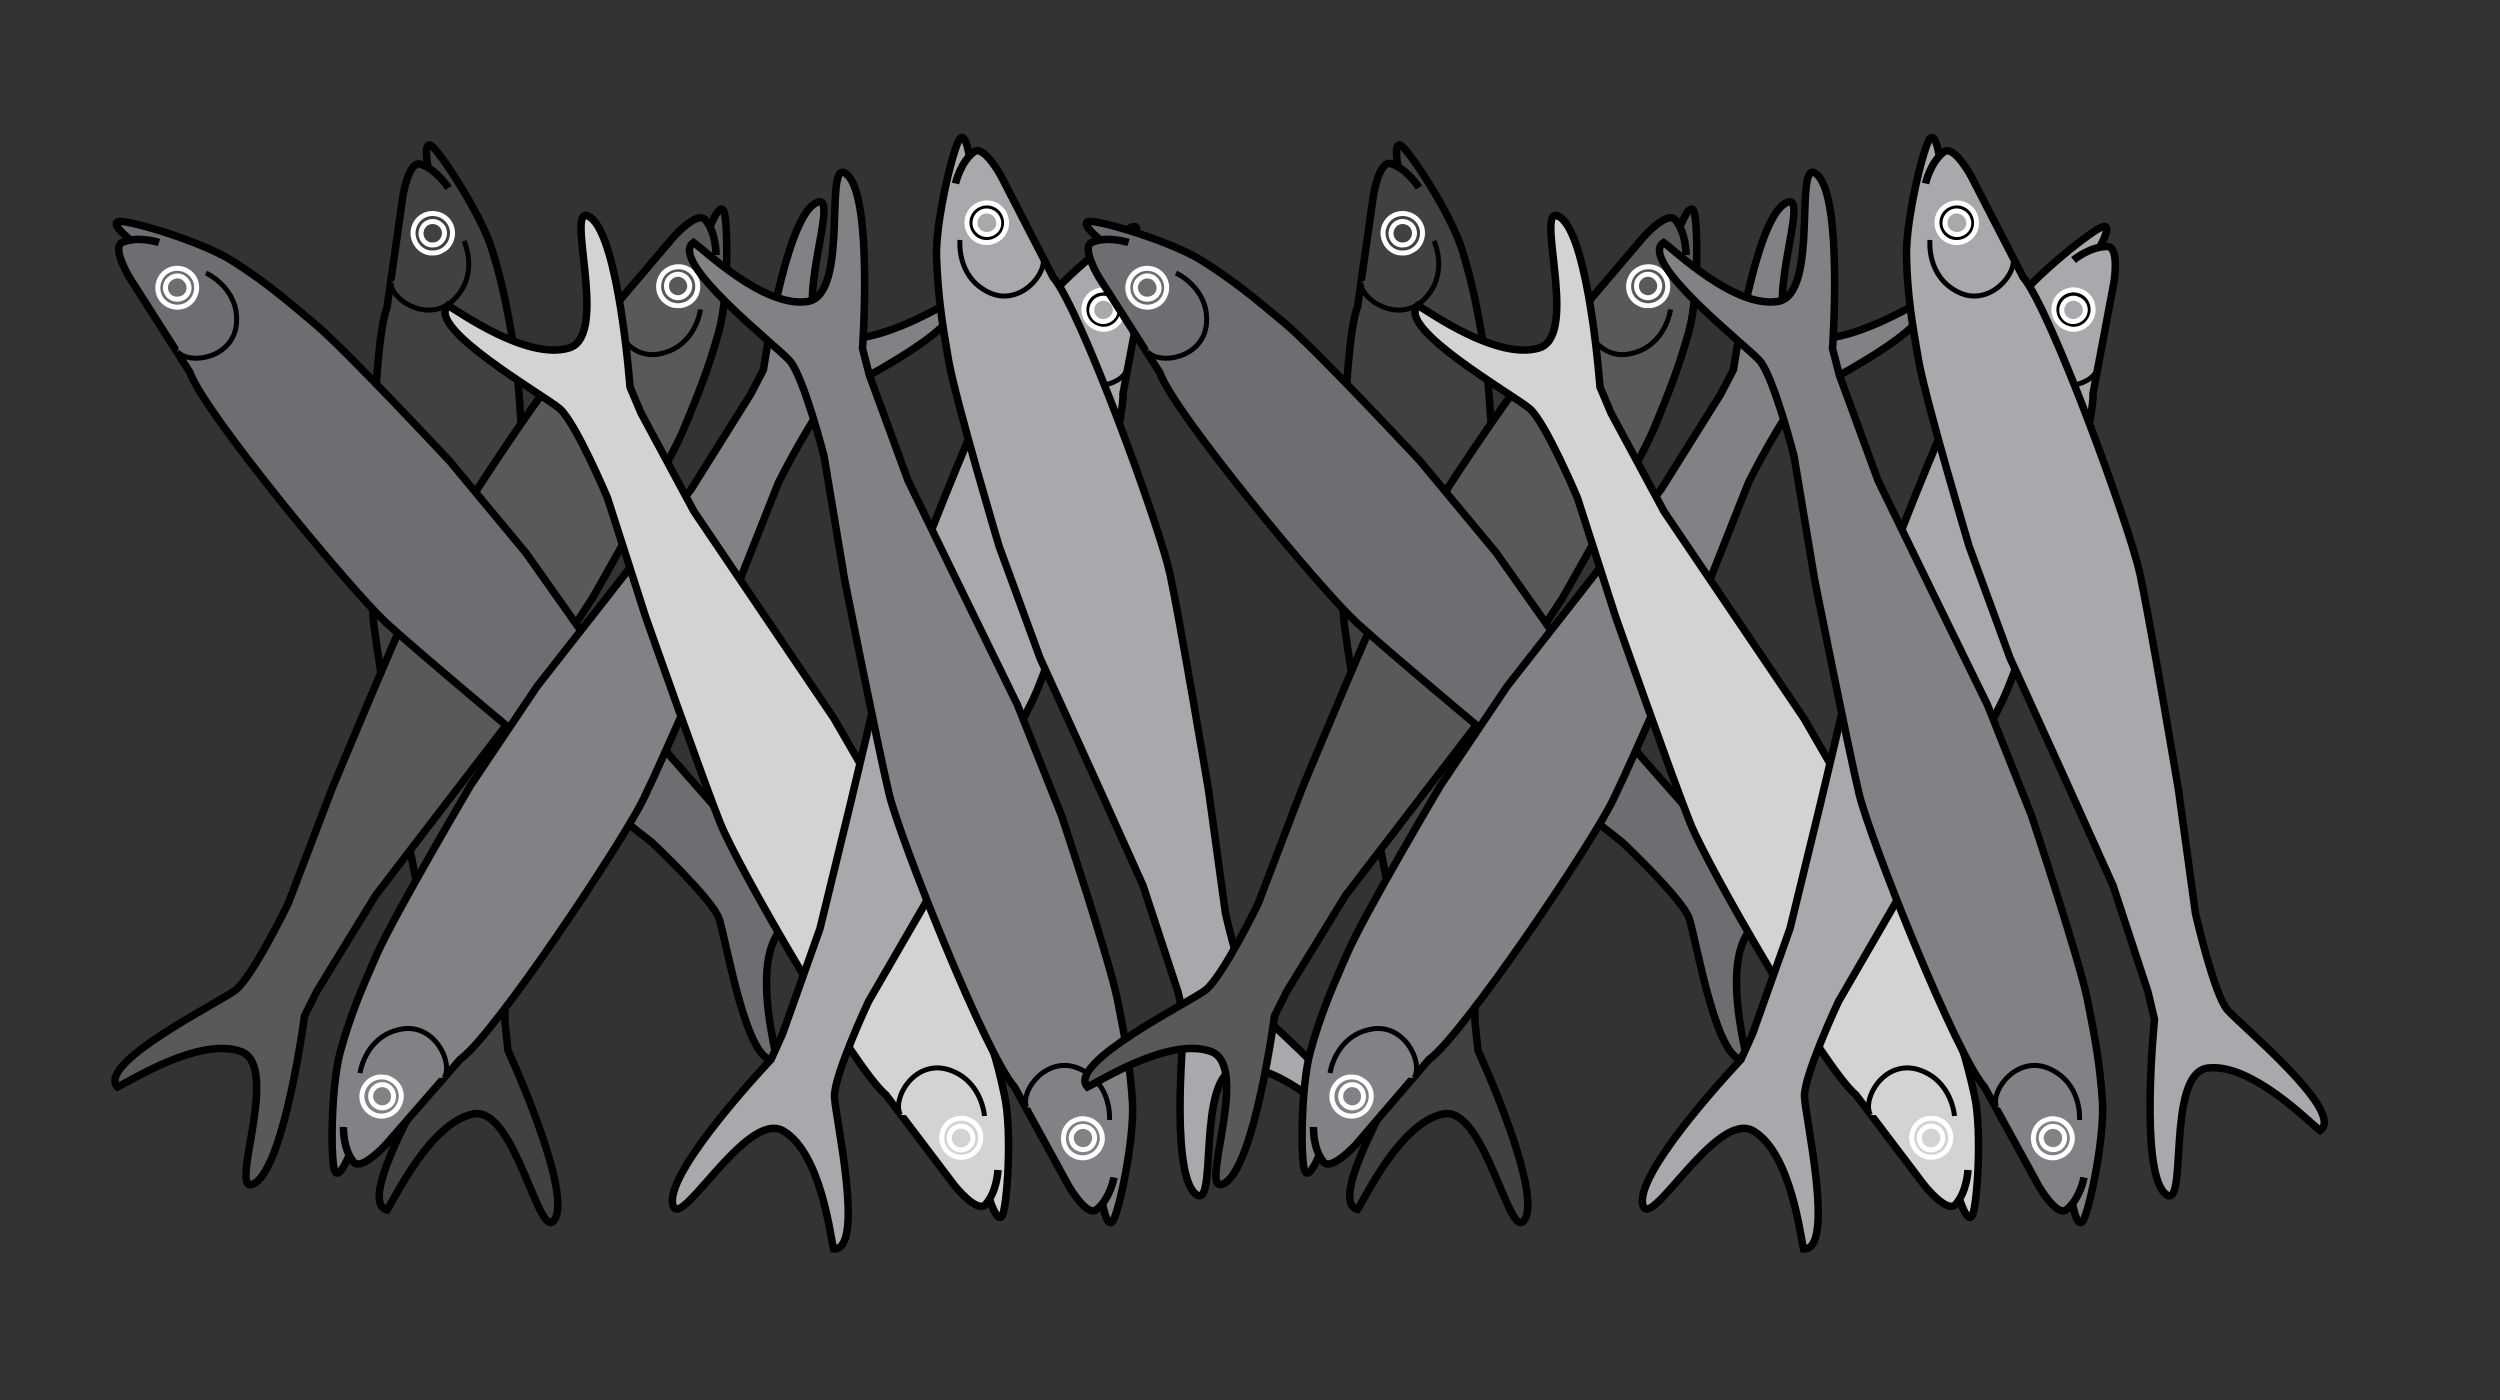 <?xml version="1.0" encoding="utf-8"?>
<svg version="1.1" x="0px" y="0px" viewBox="0 0 500 280" style="enable-background:new 0 0 500 280;" xmlns="http://www.w3.org/2000/svg">
  <rect x="0" y="0" width="500" height="280" fill="#333333" stroke="none"/>
  <style type="text/css">
	.st0{fill:none;stroke:#000000;stroke-width:4;stroke-miterlimit:10;}
	.st1{fill:#FFFFFF;stroke:#000000;stroke-width:4;stroke-miterlimit:10;}
	.st2{stroke:#000000;stroke-width:0.793;stroke-miterlimit:10;}
	.st3{fill:#FFFFFF;stroke:#000000;stroke-width:0.793;stroke-miterlimit:10;}
	.st4{stroke:#000000;stroke-width:1.6;stroke-miterlimit:10;}
	.st5{fill:#FFFFFF;stroke:#000000;stroke-width:1.6;stroke-miterlimit:10;}
	.st6{stroke:#000000;stroke-width:1.134;stroke-miterlimit:10;}
	.st7{fill:#FFFFFF;stroke:#000000;stroke-width:1.134;stroke-miterlimit:10;}
	.st8{fill:#FFFFFF;}
	.st9{fill:#414042;stroke:#000000;stroke-width:1.5;stroke-miterlimit:10;}
	.st10{fill:#414042;stroke:#FFFFFF;stroke-miterlimit:10;}
	.st11{fill:#414042;stroke:#000000;stroke-miterlimit:10;}
	.st12{fill:#58595B;stroke:#000000;stroke-width:1.5;stroke-miterlimit:10;}
	.st13{fill:#58595B;stroke:#FFFFFF;stroke-miterlimit:10;}
	.st14{fill:#58595B;stroke:#000000;stroke-miterlimit:10;}
	.st15{fill:#6D6E71;stroke:#000000;stroke-width:1.5;stroke-miterlimit:10;}
	.st16{fill:#6D6E71;stroke:#FFFFFF;stroke-miterlimit:10;}
	.st17{fill:#6D6E71;stroke:#000000;stroke-miterlimit:10;}
	.st18{fill:#808285;stroke:#000000;stroke-width:1.5;stroke-miterlimit:10;}
	.st19{fill:#808285;stroke:#FFFFFF;stroke-miterlimit:10;}
	.st20{fill:#808285;stroke:#000000;stroke-miterlimit:10;}
	.st21{fill:#D1D3D4;stroke:#000000;stroke-width:1.5;stroke-miterlimit:10;}
	.st22{fill:#D1D3D4;stroke:#FFFFFF;stroke-miterlimit:10;}
	.st23{fill:#D1D3D4;stroke:#000000;stroke-miterlimit:10;}
	.st24{fill:#A7A9AC;stroke:#000000;stroke-width:1.5;stroke-miterlimit:10;}
	.st25{stroke:#FFFFFF;stroke-miterlimit:10;}
	.st26{fill:none;stroke:#000000;stroke-miterlimit:10;}
</style>
  <g id="nshima"/>
  <g id="VUNKWALA"/>
  <g id="Layer_4">
    <g>
      <path class="st9" d="M85.6,33.3c0,0-1-5.1,0.6-4.2c1.6,0.9,10,13.7,12.2,20.8c2.2,7.1,3.1,12.2,4.5,20.2c1.3,8,2.6,38.5,2.6,38.5 l-0.4,23.8l-2.2,24.5l-2.2,25.2l0.3,22.4l0.6,5.6c0,0,12.5,27.1,9.5,33.5c-3.1,6.3-7.9-22.6-16.5-20.8S78.9,239.8,77.4,242 c-6.2-1.7,8-25,9.5-28.8c1.5-3.9-0.3-20.3-0.3-20.3l-4.9-24.4c0,0-5.7-33.9-6.9-43.3c-1.2-9.4-0.5-56,2.6-63.7l3.2-22.4 c0,0,1.1-6.8,3.4-6.3c3.3,1,5.7,4.8,5.7,4.8"/>
      <path class="st10" d="M86.6,50.6c2.2,0,3.9-1.8,3.9-4c0-2.2-1.8-3.9-4-3.9c-2.2,0-3.9,1.8-3.9,4C82.7,48.9,84.4,50.7,86.6,50.6z M84.2,46.7c0-1.3,1-2.4,2.3-2.4c1.3,0,2.4,1,2.4,2.3c0,1.3-1,2.4-2.3,2.4C85.3,49.1,84.2,48,84.2,46.7z"/>
      <path class="st11" d="M92.8,48.2c0,0,3.1,6.5-1.9,11.6c-4.9,5.1-12.8,0.3-12.7-3.3"/>
    </g>
    <g>
      <path class="st12" d="M142,45.4c0,0,1.8-4.8,2.7-3.3s1.1,16.9-0.9,24.1c-2,7.2-3.9,12-7,19.5c-3.2,7.5-18.3,33.9-18.3,33.9 l-13,19.9l-15,19.5l-15.4,20.1l-11.7,19.1l-2.5,5c0,0-3.9,29.6-9.9,33.4c-6,3.7,5.5-23.3-2.8-26.3s-22.3,6-24.7,7.1 c-4.3-4.7,20.1-16.8,23.5-19.3c3.4-2.5,10.6-17.3,10.6-17.3l8.9-23.3c0,0,13.2-31.7,17.3-40.3s29.5-47.6,36.2-52.5l14.7-17.3 c0,0,4.6-5.2,6.3-3.5c2.3,2.6,2.2,7.1,2.2,7.1"/>
      <path class="st13" d="M133.6,60.6c1.8,1.1,4.3,0.5,5.4-1.3c1.1-1.8,0.5-4.3-1.3-5.4c-1.8-1.1-4.3-0.5-5.4,1.3 C131.2,57.1,131.7,59.5,133.6,60.6z M133.6,56c0.7-1.1,2.1-1.5,3.2-0.8c1.1,0.7,1.5,2.1,0.8,3.2c-0.7,1.1-2.1,1.5-3.2,0.8 C133.3,58.6,133,57.1,133.6,56z"/>
      <path class="st14" d="M140.1,61.9c0,0-0.9,7.2-7.8,8.8c-6.9,1.7-10.9-6.6-9-9.6"/>
    </g>
    <g>
      <path class="st15" d="M26,47.9c0,0-4.1-3.2-2.3-3.6c1.8-0.4,16.5,3.9,22.8,7.9S56.7,59.5,63,64.8c6.2,5.2,27,27.5,27,27.5 l15.2,18.3l14.2,20.1l14.7,20.6l14.8,16.8l4.1,3.9c0,0,27.1,12.5,28.9,19.3s-20.7-12.1-26-5.1c-5.3,7-0.9,23-0.6,25.6 c-5.8,2.7-10.1-24.2-11.5-28.1c-1.4-3.9-13.4-15.2-13.4-15.2l-19.6-15.4c0,0-26.4-22-33.4-28.4c-7-6.4-36.7-42.3-39.4-50.2 L25.9,55.5c0,0-3.6-5.9-1.5-7c3.2-1.4,7.4,0,7.4,0"/>
      <path class="st16" d="M38,60.5c1.6-1.4,1.8-3.9,0.4-5.5c-1.4-1.6-3.9-1.8-5.5-0.4c-1.6,1.4-1.8,3.9-0.4,5.5 C33.9,61.7,36.4,61.9,38,60.5z M33.7,59.1c-0.9-1-0.8-2.5,0.2-3.3c1-0.9,2.5-0.8,3.3,0.2c0.9,1,0.8,2.5-0.2,3.3 C36,60.1,34.5,60,33.7,59.1z"/>
      <path class="st17" d="M41.2,54.6c0,0,6.6,3,6.1,10c-0.5,7.1-9.5,8.5-11.8,5.7"/>
    </g>
    <g>
      <path class="st18" d="M69.8,231.1c0,0-1.9,4.8-2.8,3.2c-0.9-1.6-0.9-16.9,1.1-24.1s4-11.9,7.3-19.4s18.7-33.7,18.7-33.7l13.3-19.8 l15.2-19.4l15.6-20l11.9-19l2.6-5c0,0,4.2-29.6,10.3-33.2c6-3.7-5.7,23.3,2.5,26.4s22.3-5.7,24.7-6.8c4.3,4.8-20.3,16.6-23.7,19 c-3.4,2.4-10.8,17.2-10.8,17.2l-9.2,23.2c0,0-13.6,31.5-17.8,40.1S98.8,207.1,92,211.9L77.1,229c0,0-4.7,5.1-6.3,3.5 c-2.3-2.7-2.1-7.1-2.1-7.1"/>
      <path class="st19" d="M78.4,216c-1.8-1.2-4.3-0.6-5.4,1.2c-1.2,1.8-0.6,4.3,1.2,5.4c1.8,1.2,4.3,0.6,5.4-1.2 C80.8,219.5,80.3,217.1,78.4,216z M78.4,220.5c-0.7,1.1-2.1,1.4-3.2,0.7c-1.1-0.7-1.4-2.1-0.7-3.2c0.7-1.1,2.1-1.4,3.2-0.7 C78.7,218,79,219.4,78.4,220.5z"/>
      <path class="st20" d="M72,214.6c0,0,1-7.2,7.9-8.7c6.9-1.6,10.9,6.7,8.9,9.7"/>
    </g>
    <g>
      <path class="st21" d="M197.9,239.8c0,0,1.5,4.9,2.5,3.4s2.1-16.8,0.5-24.1c-1.5-7.3-3.2-12.2-5.9-19.9 c-2.7-7.7-16.3-34.9-16.3-34.9l-11.9-20.6L153,123.3l-14.2-21l-10.6-19.7l-2.2-5.2c0,0-2.2-29.8-7.9-33.9s4.1,23.6-4.3,26.1 s-21.9-7.2-24.2-8.5c-4.6,4.4,19.1,17.9,22.3,20.6s9.6,17.9,9.6,17.9l7.6,23.7c0,0,11.4,32.4,14.9,41.2 c3.5,8.8,26.8,49.2,33.2,54.5l13.7,18.1c0,0,4.3,5.4,6.1,3.9c2.4-2.5,2.6-7,2.6-7"/>
      <path class="st22" d="M188.8,229.4c1,1.9,3.4,2.6,5.3,1.6c1.9-1,2.6-3.4,1.6-5.3c-1-1.9-3.4-2.6-5.3-1.6 C188.5,225.1,187.8,227.5,188.8,229.4z M191.1,225.5c1.1-0.6,2.6-0.2,3.2,1c0.6,1.1,0.2,2.6-1,3.2c-1.1,0.6-2.6,0.2-3.2-1 C189.5,227.5,190,226.1,191.1,225.5z"/>
      <path class="st23" d="M196.9,223.2c0,0-0.5-7.2-7.3-9.3c-6.8-2-11.3,5.9-9.5,9.1"/>
    </g>
    <g>
      <path class="st24" d="M225.9,49.5c0,0,2.6-4.5,0.8-4.2s-13.8,9.8-18.2,15.8s-6.9,10.6-10.7,17.7c-3.8,7.2-14.8,35.6-14.8,35.6 l-7.3,22.7l-5.7,24l-6,24.6l-7.5,21.1l-2.3,5.1c0,0-20.6,21.7-19.7,28.7c0.9,7,14.7-18.9,22.2-14.4c7.5,4.5,9.4,21.1,10,23.6 c6.4,0.4,0.4-26.2,0.2-30.4c-0.2-4.2,6.8-19.1,6.8-19.1l12.5-21.6c0,0,16.3-30.2,20.4-38.8c4.1-8.6,18.4-52.9,18-61.2l4.2-22.3 c0,0,1.1-6.8-1.2-7.1c-3.5-0.1-6.9,2.7-6.9,2.7"/>
      <path class="st25" d="M224.4,63.2c0.7-2-0.3-4.3-2.4-5c-2-0.7-4.3,0.3-5,2.4c-0.7,2,0.3,4.3,2.4,5 C221.4,66.4,223.6,65.3,224.4,63.2z M219.9,64.2c-1.2-0.4-1.9-1.8-1.4-3c0.4-1.2,1.8-1.9,3-1.4c1.2,0.4,1.9,1.8,1.4,3 C222.5,63.9,221.1,64.6,219.9,64.2z"/>
      <path class="st26" d="M214.3,61.4c0,0-5,5.2-2,11.6c3,6.4,12,4.4,13.1,0.9"/>
    </g>
    <g>
      <path class="st24" d="M193.9,31.5c0,0-0.7-5.1-1.9-3.8c-1.2,1.3-4.9,16.2-4.7,23.7c0.3,7.5,1,12.6,2.4,20.6 c1.4,8,10.1,37.2,10.1,37.2l8.2,22.4l10.2,22.4l10.4,23.1l7,21.3l1.3,5.5c0,0-3,29.7,2,34.7c5,5,0-24,8.7-25 c8.7-1,20.3,10.9,22.4,12.5c5.3-3.6-15.8-21-18.5-24.1c-2.7-3.2-6.4-19.3-6.4-19.3l-3.4-24.7c0,0-5.7-33.9-7.7-43.2 c-2-9.3-17.9-53-23.4-59.4l-10.4-20.2c0,0-3.3-6.1-5.3-4.9c-2.8,2-3.8,6.4-3.8,6.4"/>
      <path class="st25" d="M201.1,43.3c-0.7-2.1-2.9-3.2-5-2.5c-2.1,0.7-3.2,2.9-2.5,5c0.7,2.1,2.9,3.2,5,2.5 C200.7,47.6,201.8,45.4,201.1,43.3z M198.1,46.8c-1.2,0.4-2.6-0.3-3-1.5c-0.4-1.2,0.3-2.6,1.5-3c1.2-0.4,2.6,0.3,3,1.5 C200.1,45.1,199.4,46.4,198.1,46.8z"/>
      <path class="st26" d="M192,48c0,0-0.8,7.2,5.6,10.4c6.3,3.2,12.2-3.9,10.9-7.3"/>
    </g>
    <g>
      <path class="st18" d="M220.5,240.6c0,0,0.8,5.1,2,3.7c1.2-1.4,4.4-16.3,4-23.8c-0.5-7.5-1.4-12.5-3-20.5 c-1.6-8-11.2-36.9-11.2-36.9l-8.8-22.1l-10.8-22.1l-11.1-22.8l-7.7-21l-1.4-5.4c0,0,2.1-29.8-3-34.7s0.7,24-8,25.3 c-8.7,1.3-20.6-10.3-22.8-11.8c-5.2,3.7,16.4,20.5,19.2,23.6c2.8,3.1,6.9,19.1,6.9,19.1l4.1,24.6c0,0,6.7,33.7,8.9,42.9 c2.2,9.2,19.5,52.5,25.1,58.7l10.9,19.9c0,0,3.5,6,5.4,4.7c2.8-2.1,3.6-6.5,3.6-6.5"/>
      <path class="st19" d="M212.9,229c0.7,2,3,3.1,5,2.3c2-0.7,3.1-3,2.3-5c-0.7-2-3-3.1-5-2.3C213.2,224.7,212.2,226.9,212.9,229z M215.8,225.4c1.2-0.4,2.6,0.2,3,1.4c0.4,1.2-0.2,2.6-1.4,3c-1.2,0.4-2.6-0.2-3-1.4C213.9,227.2,214.6,225.9,215.8,225.4z"/>
      <path class="st20" d="M221.9,224c0,0,0.6-7.2-5.9-10.2c-6.4-3-12,4.2-10.7,7.6"/>
    </g>
    <g>
      <path class="st9" d="M279.6,33.3c0,0-1-5.1,0.6-4.2c1.6,0.9,10,13.7,12.2,20.8c2.2,7.1,3.1,12.2,4.5,20.2c1.3,8,2.6,38.5,2.6,38.5 l-0.4,23.8l-2.2,24.5l-2.2,25.2l0.3,22.4l0.6,5.6c0,0,12.5,27.1,9.5,33.5s-7.9-22.6-16.5-20.8s-15.6,16.9-17.1,19.1 c-6.2-1.7,8-25,9.5-28.8c1.5-3.9-0.3-20.3-0.3-20.3l-4.9-24.4c0,0-5.7-33.9-6.9-43.3s-0.5-56,2.6-63.7l3.2-22.4 c0,0,1.1-6.8,3.4-6.3c3.3,1,5.7,4.8,5.7,4.8"/>
      <path class="st10" d="M280.6,50.6c2.2,0,3.9-1.8,3.9-4c0-2.2-1.8-3.9-4-3.9c-2.2,0-3.9,1.8-3.9,4 C276.7,48.9,278.4,50.7,280.6,50.6z M278.2,46.7c0-1.3,1-2.4,2.3-2.4c1.3,0,2.4,1,2.4,2.3c0,1.3-1,2.4-2.3,2.4 C279.3,49.1,278.2,48,278.2,46.7z"/>
      <path class="st11" d="M286.8,48.2c0,0,3.1,6.5-1.9,11.6c-4.9,5.1-12.8,0.3-12.7-3.3"/>
    </g>
    <g>
      <path class="st12" d="M336,45.4c0,0,1.8-4.8,2.7-3.3s1.1,16.9-0.9,24.1c-2,7.2-3.9,12-7,19.5c-3.2,7.5-18.3,33.9-18.3,33.9 l-13,19.9l-15,19.5l-15.4,20.1l-11.7,19.1l-2.5,5c0,0-3.9,29.6-9.9,33.4c-6,3.7,5.5-23.3-2.8-26.3c-8.3-3-22.3,6-24.7,7.1 c-4.3-4.7,20.1-16.8,23.5-19.3c3.4-2.5,10.6-17.3,10.6-17.3l8.9-23.3c0,0,13.2-31.7,17.3-40.3c4-8.6,29.5-47.6,36.2-52.5 l14.7-17.3c0,0,4.6-5.2,6.3-3.5c2.3,2.6,2.2,7.1,2.2,7.1"/>
      <path class="st13" d="M327.6,60.6c1.8,1.1,4.3,0.5,5.4-1.3c1.1-1.8,0.5-4.3-1.3-5.4c-1.8-1.1-4.3-0.5-5.4,1.3 C325.2,57.1,325.7,59.5,327.6,60.6z M327.6,56c0.7-1.1,2.1-1.5,3.2-0.8c1.1,0.7,1.5,2.1,0.8,3.2c-0.7,1.1-2.1,1.5-3.2,0.8 C327.3,58.6,327,57.1,327.6,56z"/>
      <path class="st14" d="M334.1,61.9c0,0-0.9,7.2-7.8,8.8c-6.9,1.7-10.9-6.6-9-9.6"/>
    </g>
    <g>
      <path class="st15" d="M220,47.9c0,0-4.1-3.2-2.3-3.6c1.8-0.4,16.5,3.9,22.8,7.9s10.3,7.3,16.5,12.5c6.2,5.2,27,27.5,27,27.5 l15.2,18.3l14.2,20.1l14.7,20.6l14.8,16.8l4.1,3.9c0,0,27.1,12.5,28.9,19.3c1.8,6.8-20.7-12.1-26-5.1c-5.3,7-0.9,23-0.6,25.6 c-5.8,2.7-10.1-24.2-11.5-28.1c-1.4-3.9-13.4-15.2-13.4-15.2l-19.6-15.4c0,0-26.4-22-33.4-28.4S234.7,82.5,232,74.6l-12.2-19.1 c0,0-3.6-5.9-1.5-7c3.2-1.4,7.4,0,7.4,0"/>
      <path class="st16" d="M232,60.5c1.6-1.4,1.8-3.9,0.4-5.5c-1.4-1.6-3.9-1.8-5.5-0.4c-1.6,1.4-1.8,3.9-0.4,5.5 C227.9,61.7,230.4,61.9,232,60.5z M227.7,59.1c-0.9-1-0.8-2.5,0.2-3.3c1-0.9,2.5-0.8,3.3,0.2c0.9,1,0.8,2.5-0.2,3.3 C230,60.1,228.5,60,227.7,59.1z"/>
      <path class="st17" d="M235.2,54.6c0,0,6.6,3,6.1,10c-0.5,7.1-9.5,8.5-11.8,5.7"/>
    </g>
    <g>
      <path class="st18" d="M263.8,231.1c0,0-1.9,4.8-2.8,3.2c-0.9-1.6-0.9-16.9,1.1-24.1c2-7.2,4-11.9,7.3-19.4 c3.2-7.5,18.7-33.7,18.7-33.7l13.3-19.8l15.2-19.4l15.6-20l11.9-19l2.6-5c0,0,4.2-29.6,10.3-33.2c6-3.7-5.7,23.3,2.5,26.4 c8.2,3.1,22.3-5.7,24.7-6.8c4.3,4.8-20.3,16.6-23.7,19c-3.4,2.4-10.8,17.2-10.8,17.2l-9.2,23.2c0,0-13.6,31.5-17.8,40.1 c-4.1,8.6-30.1,47.2-36.9,52.1L271.1,229c0,0-4.7,5.1-6.3,3.5c-2.3-2.7-2.1-7.1-2.1-7.1"/>
      <path class="st19" d="M272.4,216c-1.8-1.2-4.3-0.6-5.4,1.2c-1.2,1.8-0.6,4.3,1.2,5.4c1.8,1.2,4.3,0.6,5.4-1.2 C274.8,219.5,274.3,217.1,272.4,216z M272.4,220.5c-0.7,1.1-2.1,1.4-3.2,0.7c-1.1-0.7-1.4-2.1-0.7-3.2c0.7-1.1,2.1-1.4,3.2-0.7 C272.7,218,273,219.4,272.4,220.5z"/>
      <path class="st20" d="M266,214.6c0,0,1-7.2,7.9-8.7c6.9-1.6,10.9,6.7,8.9,9.7"/>
    </g>
    <g>
      <path class="st21" d="M391.9,239.8c0,0,1.5,4.9,2.5,3.4c1-1.5,2.1-16.8,0.5-24.1s-3.2-12.2-5.9-19.9c-2.7-7.7-16.3-34.9-16.3-34.9 l-11.9-20.6L347,123.3l-14.2-21l-10.6-19.7l-2.2-5.2c0,0-2.2-29.8-7.9-33.9c-5.8-4.1,4.1,23.6-4.3,26.1 c-8.4,2.5-21.9-7.2-24.2-8.5c-4.6,4.4,19.1,17.9,22.3,20.6s9.6,17.9,9.6,17.9l7.6,23.7c0,0,11.4,32.4,14.9,41.2 c3.5,8.8,26.8,49.2,33.2,54.5l13.7,18.1c0,0,4.3,5.4,6.1,3.9c2.4-2.5,2.6-7,2.6-7"/>
      <path class="st22" d="M382.8,229.4c1,1.9,3.4,2.6,5.3,1.6c1.9-1,2.6-3.4,1.6-5.3c-1-1.9-3.4-2.6-5.3-1.6 C382.5,225.1,381.8,227.5,382.8,229.4z M385.1,225.5c1.1-0.6,2.6-0.2,3.2,1c0.6,1.1,0.2,2.6-1,3.2c-1.1,0.6-2.6,0.2-3.2-1 C383.5,227.5,384,226.1,385.1,225.5z"/>
      <path class="st23" d="M390.9,223.2c0,0-0.5-7.2-7.3-9.3c-6.8-2-11.3,5.9-9.5,9.1"/>
    </g>
    <g>
      <path class="st24" d="M419.9,49.5c0,0,2.6-4.5,0.8-4.2s-13.8,9.8-18.2,15.8c-4.4,6.1-6.9,10.6-10.7,17.7 c-3.8,7.2-14.8,35.6-14.8,35.6l-7.3,22.7l-5.7,24l-6,24.6l-7.5,21.1l-2.3,5.1c0,0-20.6,21.7-19.7,28.7c0.9,7,14.7-18.9,22.2-14.4 s9.4,21.1,10,23.6c6.4,0.4,0.4-26.2,0.2-30.4c-0.2-4.2,6.8-19.1,6.8-19.1l12.5-21.6c0,0,16.3-30.2,20.4-38.8s18.4-52.9,18-61.2 l4.2-22.3c0,0,1.1-6.8-1.2-7.1c-3.5-0.1-6.9,2.7-6.9,2.7"/>
      <path class="st25" d="M418.4,63.2c0.7-2-0.3-4.3-2.4-5c-2-0.7-4.3,0.3-5,2.4c-0.7,2,0.3,4.3,2.4,5 C415.4,66.4,417.6,65.3,418.4,63.2z M413.9,64.2c-1.2-0.4-1.9-1.8-1.4-3c0.4-1.2,1.8-1.9,3-1.4c1.2,0.4,1.9,1.8,1.4,3 C416.5,63.9,415.1,64.6,413.9,64.2z"/>
      <path class="st26" d="M408.3,61.4c0,0-5,5.2-2,11.6c3,6.4,12,4.4,13.1,0.9"/>
    </g>
    <g>
      <path class="st24" d="M387.9,31.5c0,0-0.7-5.1-1.9-3.8c-1.2,1.3-4.9,16.2-4.7,23.7s1,12.6,2.4,20.6s10.1,37.2,10.1,37.2l8.2,22.4 l10.2,22.4l10.4,23.1l7,21.3l1.3,5.5c0,0-3,29.7,2,34.7c5,5,0-24,8.7-25s20.3,10.9,22.4,12.5c5.3-3.6-15.8-21-18.5-24.1 s-6.4-19.3-6.4-19.3l-3.4-24.7c0,0-5.7-33.9-7.7-43.2c-2-9.3-17.9-53-23.4-59.4l-10.4-20.2c0,0-3.3-6.1-5.3-4.9 c-2.8,2-3.8,6.4-3.8,6.4"/>
      <path class="st25" d="M395.1,43.3c-0.7-2.1-2.9-3.2-5-2.5c-2.1,0.7-3.2,2.9-2.5,5c0.7,2.1,2.9,3.2,5,2.5 C394.7,47.6,395.8,45.4,395.1,43.3z M392.1,46.8c-1.2,0.4-2.6-0.3-3-1.5c-0.4-1.2,0.3-2.6,1.5-3c1.2-0.4,2.6,0.3,3,1.5 C394.1,45.1,393.4,46.4,392.1,46.8z"/>
      <path class="st26" d="M386,48c0,0-0.8,7.2,5.6,10.4c6.3,3.2,12.2-3.9,10.9-7.3"/>
    </g>
    <g>
      <path class="st18" d="M414.5,240.6c0,0,0.8,5.1,2,3.7c1.2-1.4,4.4-16.3,4-23.8c-0.5-7.5-1.4-12.5-3-20.5 c-1.6-8-11.2-36.9-11.2-36.9l-8.8-22.1l-10.8-22.1l-11.1-22.8l-7.7-21l-1.4-5.4c0,0,2.1-29.8-3-34.7s0.7,24-8,25.3 s-20.6-10.3-22.8-11.8c-5.2,3.7,16.4,20.5,19.2,23.6c2.8,3.1,6.9,19.1,6.9,19.1l4.1,24.6c0,0,6.7,33.7,8.9,42.9 c2.2,9.2,19.5,52.5,25.1,58.7l10.9,19.9c0,0,3.5,6,5.4,4.7c2.8-2.1,3.6-6.5,3.6-6.5"/>
      <path class="st19" d="M406.9,229c0.7,2,3,3.1,5,2.3c2-0.7,3.1-3,2.3-5c-0.7-2-3-3.1-5-2.3C407.2,224.7,406.2,226.9,406.9,229z M409.8,225.4c1.2-0.4,2.6,0.2,3,1.4c0.4,1.2-0.2,2.6-1.4,3c-1.2,0.4-2.6-0.2-3-1.4C407.9,227.2,408.6,225.9,409.8,225.4z"/>
      <path class="st20" d="M415.9,224c0,0,0.6-7.2-5.9-10.2c-6.4-3-12,4.2-10.7,7.6"/>
    </g>
  </g>
</svg>